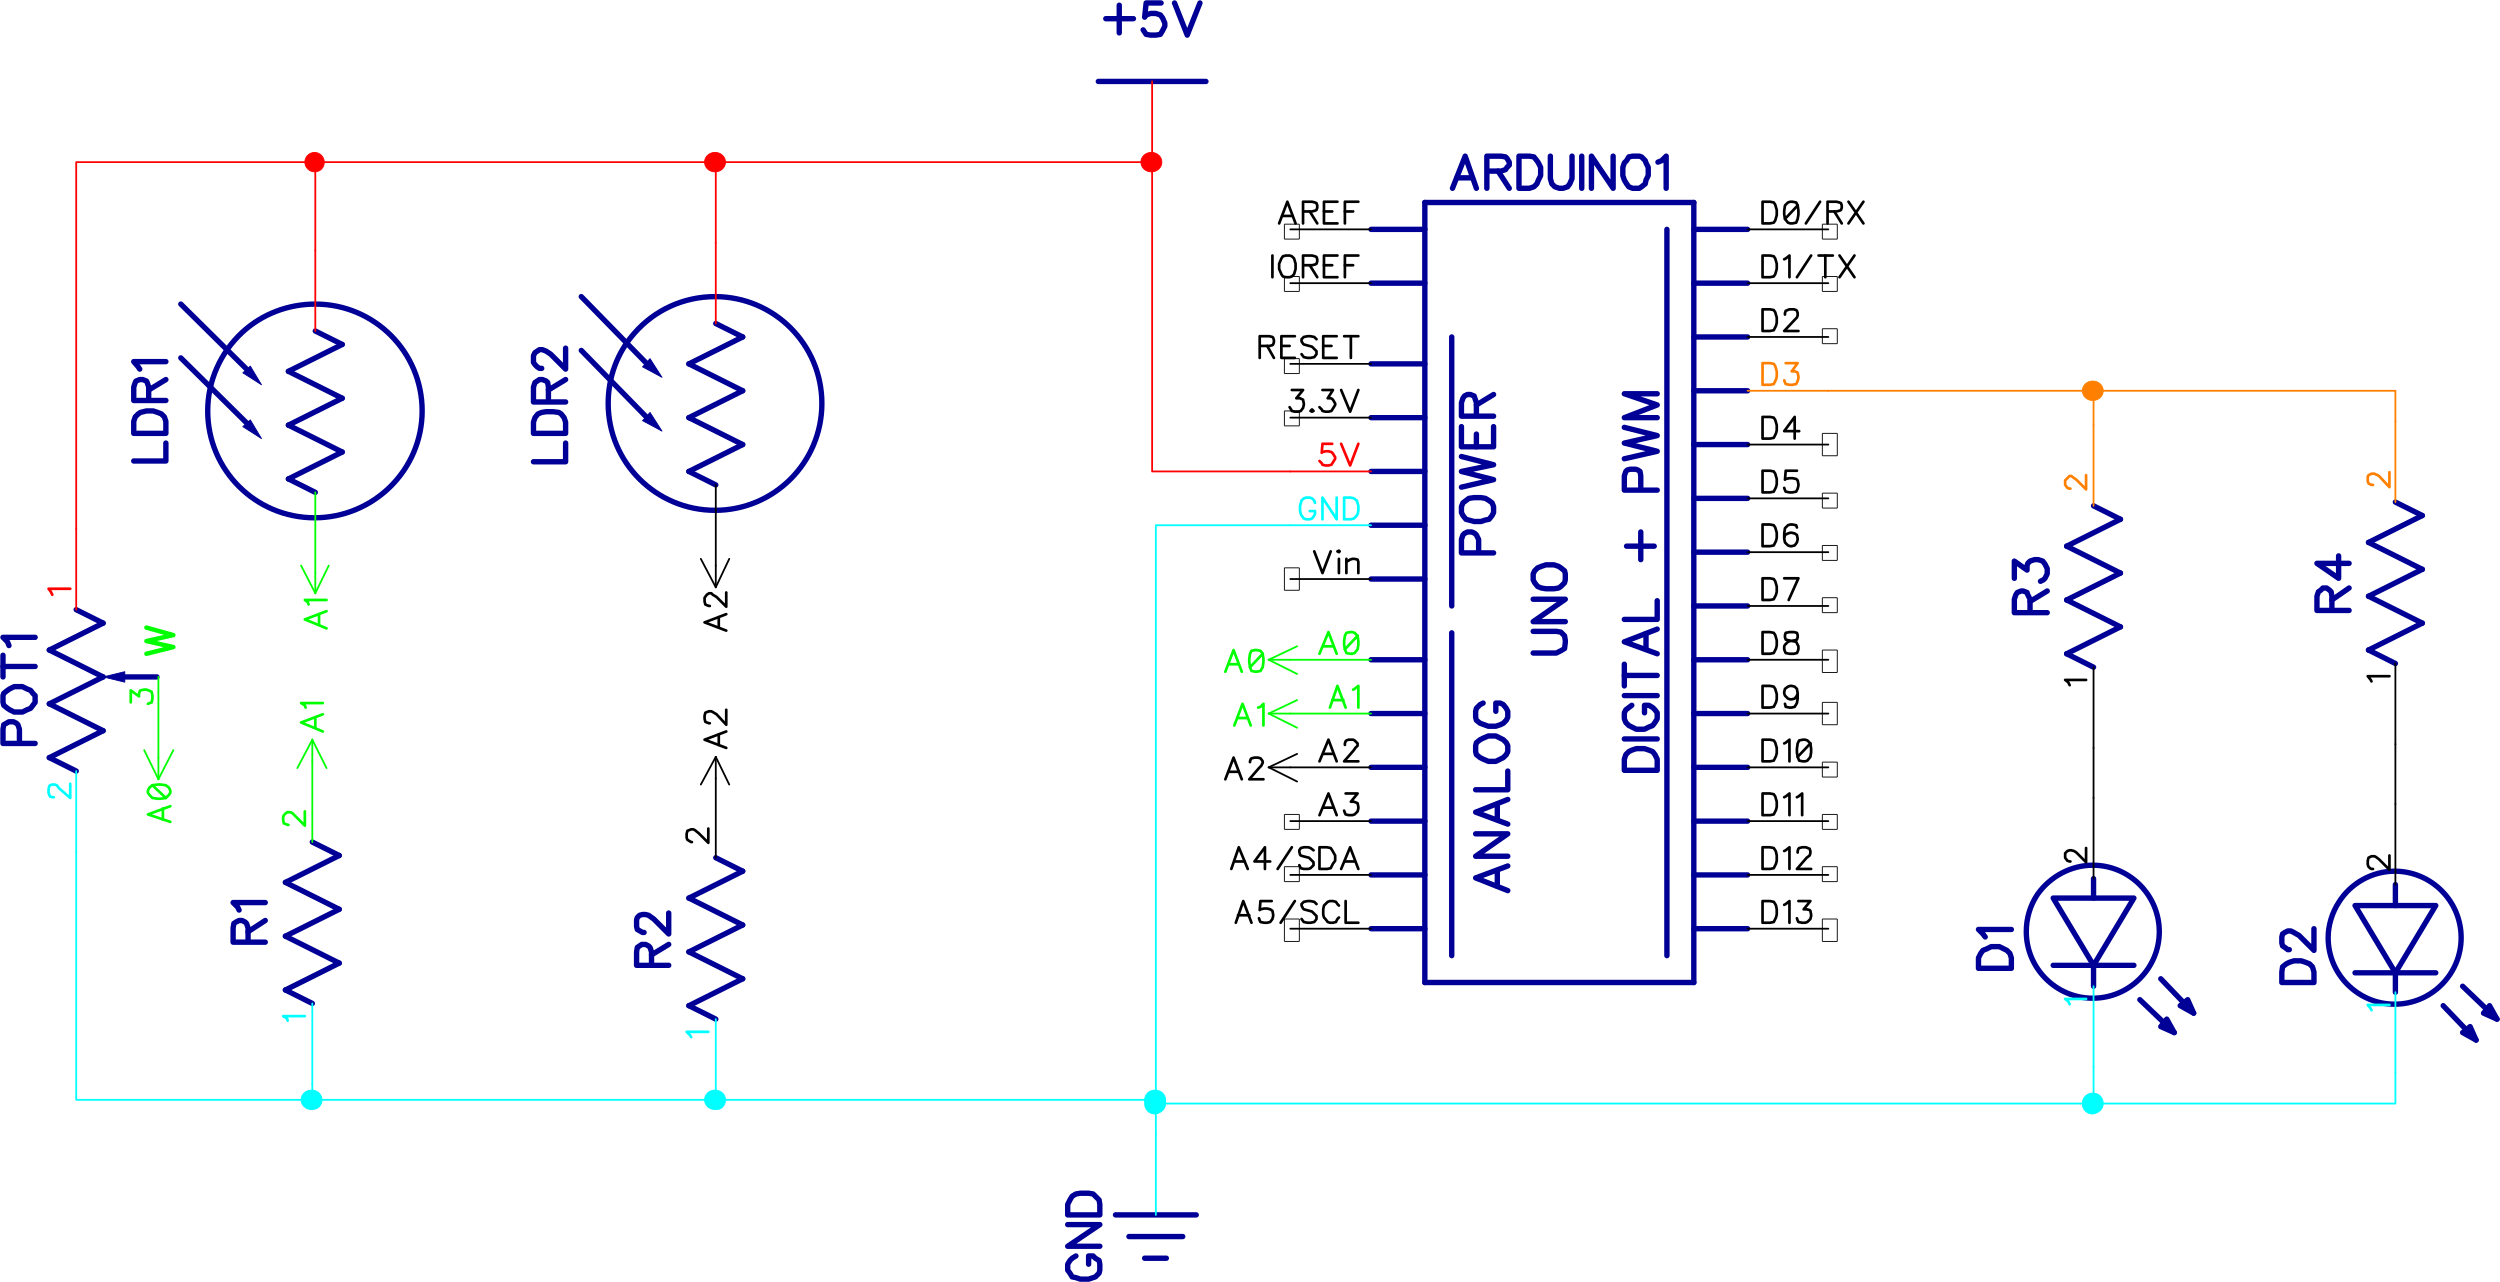 <?xml version="1.0" encoding="utf-8"?>
<!-- Generator: Adobe Illustrator 19.0.0, SVG Export Plug-In . SVG Version: 6.00 Build 0)  -->
<svg version="1.1" id="Layer_1" xmlns="http://www.w3.org/2000/svg" xmlns:xlink="http://www.w3.org/1999/xlink" x="0px" y="0px"
	 viewBox="0 0 334.6 171.6" style="enable-background:new 0 0 334.6 171.6;" xml:space="preserve">
<style type="text/css">
	.st0{fill:none;stroke:#FF8000;stroke-width:0.24;stroke-linecap:round;stroke-linejoin:round;stroke-miterlimit:10;}
	.st1{fill-rule:evenodd;clip-rule:evenodd;fill:#FF8000;}
	.st2{fill:none;stroke:#FF8000;stroke-width:0.12;stroke-linecap:round;stroke-linejoin:round;stroke-miterlimit:10;}
	.st3{fill:none;stroke:#00FFFF;stroke-width:0.24;stroke-linecap:round;stroke-linejoin:round;stroke-miterlimit:10;}
	.st4{fill-rule:evenodd;clip-rule:evenodd;fill:#00FFFF;}
	.st5{fill:none;stroke:#00FFFF;stroke-width:0.12;stroke-linecap:round;stroke-linejoin:round;stroke-miterlimit:10;}
	.st6{fill:none;stroke:#000000;stroke-width:0.24;stroke-linecap:round;stroke-linejoin:round;stroke-miterlimit:10;}
	.st7{fill:none;stroke:#FF0000;stroke-width:0.24;stroke-linecap:round;stroke-linejoin:round;stroke-miterlimit:10;}
	.st8{fill-rule:evenodd;clip-rule:evenodd;fill:#FF0000;}
	.st9{fill:none;stroke:#FF0000;stroke-width:0.12;stroke-linecap:round;stroke-linejoin:round;stroke-miterlimit:10;}
	.st10{fill:none;stroke:#000096;stroke-width:0.72;stroke-linecap:round;stroke-linejoin:round;stroke-miterlimit:10;}
	.st11{fill:none;stroke:#000000;stroke-width:0.36;stroke-linecap:round;stroke-linejoin:round;stroke-miterlimit:10;}
	.st12{fill:none;stroke:#000000;stroke-width:0.12;stroke-miterlimit:10;}
	.st13{fill:none;stroke:#FF8000;stroke-width:0.36;stroke-linecap:round;stroke-linejoin:round;stroke-miterlimit:10;}
	.st14{fill:none;stroke:#00FF00;stroke-width:0.36;stroke-linecap:round;stroke-linejoin:round;stroke-miterlimit:10;}
	.st15{fill:none;stroke:#00FF00;stroke-width:0.24;stroke-linecap:round;stroke-linejoin:round;stroke-miterlimit:10;}
	.st16{fill:none;stroke:#FF0000;stroke-width:0.36;stroke-linecap:round;stroke-linejoin:round;stroke-miterlimit:10;}
	.st17{fill:none;stroke:#00FFFF;stroke-width:0.36;stroke-linecap:round;stroke-linejoin:round;stroke-miterlimit:10;}
	.st18{fill-rule:evenodd;clip-rule:evenodd;fill:#000096;}
	.st19{fill:none;stroke:#000096;stroke-width:0.12;stroke-linecap:round;stroke-linejoin:round;stroke-miterlimit:10;}
	.st20{fill:none;stroke:#00FF00;stroke-width:0.6;stroke-linecap:round;stroke-linejoin:round;stroke-miterlimit:10;}
</style>
<polyline class="st0" points="244.7,52.3 280.2,52.3 280.2,56.9 "/>
<polyline class="st0" points="320.6,56.4 320.6,52.3 280.2,52.3 "/>
<path class="st1" d="M281.5,52.3c0-0.7-0.6-1.3-1.4-1.3c-0.8,0-1.4,0.6-1.4,1.3c0,0.7,0.6,1.3,1.4,1.3
	C280.9,53.6,281.5,53,281.5,52.3z"/>
<path class="st2" d="M281.5,52.3c0-0.7-0.6-1.3-1.4-1.3c-0.8,0-1.4,0.6-1.4,1.3c0,0.7,0.6,1.3,1.4,1.3
	C280.9,53.6,281.5,53,281.5,52.3z"/>
<polyline class="st3" points="154.7,151.8 154.7,70.3 172.7,70.3 "/>
<line class="st3" x1="95.8" y1="147.2" x2="154.7" y2="147.2"/>
<path class="st4" d="M156,147.2c0-0.7-0.6-1.3-1.4-1.3c-0.8,0-1.4,0.6-1.4,1.3c0,0.7,0.6,1.3,1.4,1.3C155.4,148.6,156,148,156,147.2
	z"/>
<path class="st5" d="M156,147.2c0-0.7-0.6-1.3-1.4-1.3c-0.8,0-1.4,0.6-1.4,1.3c0,0.7,0.6,1.3,1.4,1.3C155.4,148.6,156,148,156,147.2
	z"/>
<polyline class="st3" points="95.8,147.2 95.8,147.2 41.8,147.2 41.8,145.1 "/>
<path class="st4" d="M97.1,147.2c0-0.7-0.6-1.3-1.4-1.3c-0.8,0-1.4,0.6-1.4,1.3c0,0.7,0.6,1.3,1.4,1.3
	C96.5,148.6,97.1,148,97.1,147.2z"/>
<path class="st5" d="M97.1,147.2c0-0.7-0.6-1.3-1.4-1.3c-0.8,0-1.4,0.6-1.4,1.3c0,0.7,0.6,1.3,1.4,1.3
	C96.5,148.6,97.1,148,97.1,147.2z"/>
<polyline class="st3" points="280.2,142.8 280.2,147.7 154.7,147.7 "/>
<path class="st4" d="M156,147.7c0-0.8-0.6-1.4-1.4-1.4c-0.8,0-1.4,0.6-1.4,1.4c0,0.8,0.6,1.4,1.4,1.4C155.4,149,156,148.4,156,147.7
	z"/>
<path class="st5" d="M156,147.7c0-0.8-0.6-1.4-1.4-1.4c-0.8,0-1.4,0.6-1.4,1.4c0,0.8,0.6,1.4,1.4,1.4C155.4,149,156,148.4,156,147.7
	z"/>
<polyline class="st3" points="320.6,143.6 320.6,147.7 280.2,147.7 "/>
<path class="st4" d="M281.5,147.7c0-0.8-0.6-1.4-1.4-1.4c-0.8,0-1.4,0.6-1.4,1.4c0,0.8,0.6,1.4,1.4,1.4
	C280.9,149,281.5,148.4,281.5,147.7z"/>
<path class="st5" d="M281.5,147.7c0-0.8-0.6-1.4-1.4-1.4c-0.8,0-1.4,0.6-1.4,1.4c0,0.8,0.6,1.4,1.4,1.4
	C280.9,149,281.5,148.4,281.5,147.7z"/>
<polyline class="st3" points="10.2,114 10.2,147.2 41.8,147.2 "/>
<path class="st4" d="M43.1,147.2c0-0.7-0.6-1.3-1.4-1.3s-1.4,0.6-1.4,1.3c0,0.7,0.6,1.3,1.4,1.3S43.1,148,43.1,147.2z"/>
<path class="st5" d="M43.1,147.2c0-0.7-0.6-1.3-1.4-1.3s-1.4,0.6-1.4,1.3c0,0.7,0.6,1.3,1.4,1.3S43.1,148,43.1,147.2z"/>
<line class="st6" x1="320.6" y1="107.6" x2="320.6" y2="99.6"/>
<line class="st6" x1="280.2" y1="100.1" x2="280.2" y2="106.8"/>
<polyline class="st7" points="172.7,63.1 154.2,63.1 154.2,21.7 "/>
<polyline class="st7" points="42.2,33.5 42.2,21.7 154.2,21.7 "/>
<path class="st8" d="M155.5,21.7c0-0.7-0.6-1.3-1.4-1.3c-0.8,0-1.4,0.6-1.4,1.3c0,0.7,0.6,1.3,1.4,1.3
	C154.9,23,155.5,22.4,155.5,21.7z"/>
<path class="st9" d="M155.5,21.7c0-0.7-0.6-1.3-1.4-1.3c-0.8,0-1.4,0.6-1.4,1.3c0,0.7,0.6,1.3,1.4,1.3
	C154.9,23,155.5,22.4,155.5,21.7z"/>
<line class="st7" x1="95.8" y1="32.5" x2="95.8" y2="21.7"/>
<path class="st8" d="M97.1,21.7c0-0.7-0.6-1.3-1.4-1.3c-0.8,0-1.4,0.6-1.4,1.3c0,0.7,0.6,1.3,1.4,1.3C96.5,23,97.1,22.4,97.1,21.7z"
	/>
<path class="st9" d="M97.1,21.7c0-0.7-0.6-1.3-1.4-1.3c-0.8,0-1.4,0.6-1.4,1.3c0,0.7,0.6,1.3,1.4,1.3C96.5,23,97.1,22.4,97.1,21.7z"
	/>
<polyline class="st7" points="10.2,70.8 10.2,21.7 42.2,21.7 "/>
<path class="st8" d="M43.4,21.7c0-0.7-0.6-1.3-1.3-1.3c-0.7,0-1.3,0.6-1.3,1.3c0,0.7,0.6,1.3,1.3,1.3C42.9,23,43.4,22.4,43.4,21.7z"
	/>
<path class="st9" d="M43.4,21.7c0-0.7-0.6-1.3-1.3-1.3c-0.7,0-1.3,0.6-1.3,1.3c0,0.7,0.6,1.3,1.3,1.3C42.9,23,43.4,22.4,43.4,21.7z"
	/>
<polyline class="st10" points="197.6,25.2 196.1,20.9 194.4,25.2 "/>
<line class="st10" x1="195" y1="23.8" x2="197" y2="23.8"/>
<polyline class="st10" points="199,22.9 200.9,22.9 201.5,22.7 201.7,22.4 202,22.1 202,21.7 201.7,21.2 201.5,21 200.9,20.9 
	199,20.9 199,25.2 "/>
<line class="st10" x1="200.5" y1="22.9" x2="202" y2="25.2"/>
<polyline class="st10" points="203.3,20.9 203.3,25.2 204.7,25.2 205.3,25 205.7,24.6 205.9,24.1 206.2,23.5 206.2,22.4 205.9,21.8 
	205.7,21.5 205.3,21 204.7,20.9 203.3,20.9 "/>
<polyline class="st10" points="207.5,20.9 207.5,23.9 207.7,24.6 208.1,25 208.7,25.2 209.2,25.2 209.8,25 210.1,24.6 210.4,23.9 
	210.4,20.9 "/>
<line class="st10" x1="211.7" y1="20.9" x2="211.7" y2="25.2"/>
<polyline class="st10" points="215.9,20.9 215.9,25.2 213,20.9 213,25.2 "/>
<polyline class="st10" points="218.5,20.9 218,21 217.7,21.5 217.4,21.8 217.2,22.4 217.2,23.5 217.4,24.1 217.7,24.6 218,25 
	218.5,25.2 219.4,25.2 219.7,25 220.2,24.6 220.3,24.1 220.6,23.5 220.6,22.4 220.3,21.8 220.2,21.5 219.7,21 219.4,20.9 
	218.5,20.9 "/>
<polyline class="st10" points="221.9,21.7 222.4,21.5 223,20.9 223,25.2 "/>
<line class="st10" x1="149.8" y1="0.7" x2="149.8" y2="4.4"/>
<line class="st10" x1="148" y1="2.5" x2="151.7" y2="2.5"/>
<polyline class="st10" points="155.4,0.4 153.4,0.4 153.2,2.3 153.4,2 154,1.8 154.7,1.8 155.3,2 155.6,2.4 155.9,3.1 155.9,3.5 
	155.6,4.1 155.3,4.6 154.7,4.7 154,4.7 153.4,4.6 153.2,4.3 153,4 "/>
<polyline class="st10" points="157.2,0.4 158.9,4.7 160.6,0.4 "/>
<polyline class="st10" points="144,168.1 143.5,168.4 143.2,168.7 142.9,169.2 142.9,170 143.2,170.4 143.5,170.9 144,171 
	144.6,171.2 145.7,171.2 146.3,171 146.6,170.9 147.1,170.4 147.2,170 147.2,169.2 147.1,168.7 146.6,168.4 146.3,168.1 
	145.7,168.1 145.7,169.2 "/>
<polyline class="st10" points="142.9,163.9 147.2,163.9 142.9,166.8 147.2,166.8 "/>
<polyline class="st10" points="142.9,162.6 147.2,162.6 147.2,161.2 147.1,160.6 146.6,160.1 146.3,159.8 145.7,159.7 144.6,159.7 
	144,159.8 143.5,160.1 143.2,160.6 142.9,161.2 142.9,162.6 "/>
<polyline class="st10" points="17.9,61.7 22.2,61.7 22.2,59.3 "/>
<polyline class="st10" points="17.9,58 22.2,58 22.2,56.4 22,55.8 21.6,55.4 21.1,55.2 20.5,55 19.6,55 18.8,55.2 18.5,55.4 
	18.1,55.8 17.9,56.4 17.9,58 "/>
<polyline class="st10" points="19.9,53.6 19.9,51.8 19.7,51.2 19.6,51 19.1,50.8 18.7,50.8 18.2,51 18.1,51.2 17.9,51.8 17.9,53.6 
	22.2,53.6 "/>
<line class="st10" x1="19.9" y1="52.2" x2="22.2" y2="50.8"/>
<polyline class="st10" points="18.7,49.4 18.5,49.1 17.9,48.4 22.2,48.4 "/>
<polyline class="st10" points="71.4,61.8 75.7,61.8 75.7,59.3 "/>
<polyline class="st10" points="71.4,58 75.7,58 75.7,56.5 75.5,55.9 75.1,55.4 74.8,55.2 74,55.1 73.1,55.1 72.5,55.2 72,55.4 
	71.6,55.9 71.4,56.5 71.4,58 "/>
<polyline class="st10" points="73.4,53.8 73.4,51.8 73.3,51.2 73.1,51 72.6,50.8 72.2,50.8 71.9,51 71.6,51.2 71.4,51.8 71.4,53.8 
	75.7,53.8 "/>
<line class="st10" x1="73.4" y1="52.2" x2="75.7" y2="50.8"/>
<polyline class="st10" points="72.5,49.3 72.2,49.3 71.9,49.1 71.6,48.8 71.4,48.5 71.4,47.6 71.6,47.2 71.9,47 72.2,46.8 
	72.6,46.8 73.1,47 73.7,47.4 75.7,49.4 75.7,46.6 "/>
<polyline class="st10" points="33.2,126.1 33.2,124.2 33,123.6 32.8,123.4 32.4,123.2 32,123.2 31.6,123.4 31.3,123.6 31.2,124.2 
	31.2,126.1 35.5,126.1 "/>
<line class="st10" x1="33.2" y1="124.7" x2="35.5" y2="123.2"/>
<polyline class="st10" points="32,121.8 31.8,121.4 31.2,120.8 35.5,120.8 "/>
<polyline class="st10" points="87.2,129.2 87.2,127.4 87,126.8 86.8,126.6 86.4,126.4 85.9,126.4 85.6,126.6 85.3,126.8 85.2,127.4 
	85.2,129.2 89.5,129.2 "/>
<line class="st10" x1="87.2" y1="127.8" x2="89.5" y2="126.4"/>
<polyline class="st10" points="86.2,124.8 86,124.8 85.3,124.4 85.2,124 85.2,123.1 85.3,122.8 85.6,122.5 86,122.4 86.4,122.4 
	86.8,122.5 87.5,123 89.5,125 89.5,122.2 "/>
<polyline class="st10" points="264.8,129.6 269.2,129.6 269.2,128.2 269,127.6 268.6,127.2 268.2,127 267.6,126.7 266.5,126.7 
	265.9,127 265.4,127.2 265.1,127.6 264.8,128.2 264.8,129.6 "/>
<polyline class="st10" points="265.7,125.4 265.4,125 264.8,124.4 269.2,124.4 "/>
<polyline class="st10" points="305.4,131.5 309.7,131.5 309.7,130.1 309.5,129.4 309.1,129 308.6,128.8 308,128.6 307,128.6 
	306.4,128.8 306,129 305.5,129.4 305.4,130.1 305.4,131.5 "/>
<polyline class="st10" points="306.4,127.1 306.2,127.1 305.8,126.8 305.5,126.6 305.4,126.2 305.4,125.4 305.5,125 305.8,124.8 
	306.2,124.6 306.6,124.6 307,124.8 307.7,125.2 309.7,127.2 309.7,124.3 "/>
<polyline class="st10" points="271.7,82 271.7,80.2 271.4,79.6 271.3,79.3 270.8,79.1 270.5,79.1 270,79.3 269.8,79.6 269.6,80.2 
	269.6,82 274,82 "/>
<line class="st10" x1="271.7" y1="80.5" x2="274" y2="79.1"/>
<polyline class="st10" points="269.6,77.4 269.6,75.1 271.3,76.3 271.3,75.7 271.4,75.4 271.7,75.1 272.3,74.9 272.8,74.9 
	273.4,75.1 273.7,75.5 274,76.1 274,76.8 273.7,77.4 273.5,77.6 273.1,77.8 "/>
<polyline class="st10" points="312.1,81.7 312.1,79.8 312,79.2 311.8,79 311.4,78.7 310.9,78.7 310.6,79 310.3,79.2 310.1,79.8 
	310.1,81.7 314.4,81.7 "/>
<line class="st10" x1="312.1" y1="80.3" x2="314.4" y2="78.7"/>
<polyline class="st10" points="314.4,75.4 310.1,75.4 313,77.4 313,74.4 "/>
<polyline class="st10" points="2.6,99.5 2.6,97.6 2.4,97 2.2,96.8 1.8,96.6 1.2,96.6 0.5,97 0.4,97.6 0.4,99.5 4.7,99.5 "/>
<polyline class="st10" points="0.4,94 0.5,94.4 1,94.8 1.3,95 1.9,95.3 3,95.3 3.6,95 4.1,94.8 4.4,94.4 4.7,94 4.7,93.1 4.4,92.8 
	4.1,92.4 3.6,92.2 3,91.9 1.9,91.9 1.3,92.2 1,92.4 0.5,92.8 0.4,93.1 0.4,94 "/>
<line class="st10" x1="0.4" y1="89.2" x2="4.7" y2="89.2"/>
<line class="st10" x1="0.4" y1="90.6" x2="0.4" y2="87.7"/>
<polyline class="st10" points="1.2,86.4 1,85.9 0.4,85.3 4.7,85.3 "/>
<polyline class="st10" points="205.2,87.4 208.3,87.4 208.9,87.1 209.4,86.8 209.5,86 209.5,85.7 209.4,85.1 208.9,84.6 208.3,84.5 
	205.2,84.5 "/>
<polyline class="st10" points="205.2,80.2 209.5,80.2 205.2,83.2 209.5,83.2 "/>
<polyline class="st10" points="205.2,77.6 205.4,78 205.8,78.5 206.3,78.7 206.9,78.8 208,78.8 208.6,78.7 208.9,78.5 209.4,78 
	209.5,77.6 209.5,76.8 209.4,76.4 208.9,76 208.6,75.8 208,75.6 206.9,75.6 206.3,75.8 205.8,76 205.4,76.4 205.2,76.8 205.2,77.6 
	"/>
<polyline class="st10" points="197.9,74 197.9,72.2 197.6,71.6 197.4,71.4 197,71.2 196.4,71.2 196,71.4 195.8,71.6 195.6,72.2 
	195.6,74 199.9,74 "/>
<polyline class="st10" points="195.6,68.6 195.8,69 196.2,69.5 197.3,69.8 198.2,69.8 198.8,69.6 199.3,69.5 199.7,69 199.9,68.6 
	199.9,67.8 199.7,67.3 199.3,67 198.8,66.7 198.2,66.6 197.3,66.6 196.6,66.7 196.2,67 195.8,67.3 195.6,67.8 195.6,68.6 "/>
<polyline class="st10" points="195.6,65.2 199.9,64.2 195.6,63.1 199.9,62.2 195.6,61.1 "/>
<polyline class="st10" points="195.6,57.1 195.6,59.8 199.9,59.8 199.9,57.1 "/>
<line class="st10" x1="197.6" y1="59.8" x2="197.6" y2="58.1"/>
<polyline class="st10" points="197.6,55.7 197.6,53.9 197.4,53.3 197.3,53 196.8,52.8 196.4,52.8 196,53 195.8,53.3 195.6,53.9 
	195.6,55.7 199.9,55.7 "/>
<line class="st10" x1="197.6" y1="54.2" x2="199.9" y2="52.8"/>
<polyline class="st10" points="201.8,115.9 197.5,117.5 201.8,119.2 "/>
<line class="st10" x1="200.4" y1="118.6" x2="200.4" y2="116.5"/>
<polyline class="st10" points="197.5,111.6 201.8,111.6 197.5,114.6 201.8,114.6 "/>
<polyline class="st10" points="201.8,107 197.5,108.7 201.8,110.3 "/>
<line class="st10" x1="200.4" y1="109.7" x2="200.4" y2="107.6"/>
<polyline class="st10" points="197.5,105.7 201.8,105.7 201.8,103.2 "/>
<polyline class="st10" points="197.5,100.6 197.6,101 198.1,101.4 198.5,101.6 199.2,101.9 200.2,101.9 200.8,101.6 201.2,101.4 
	201.6,101 201.8,100.6 201.8,99.8 201.6,99.4 201.2,99 200.8,98.8 200.2,98.5 199.2,98.5 198.5,98.8 198.1,99 197.6,99.4 
	197.5,99.8 197.5,100.6 "/>
<polyline class="st10" points="198.5,94.1 198.1,94.3 197.6,94.8 197.5,95.2 197.5,96 197.6,96.4 198.1,96.8 199.2,97.2 200.2,97.2 
	200.8,97 201.2,96.8 201.6,96.4 201.8,96 201.8,95.2 201.6,94.8 201.2,94.3 200.8,94.1 200.2,94.1 200.2,95.2 "/>
<polyline class="st10" points="217.4,103.1 221.8,103.1 221.8,101.6 221.5,101 221.2,100.6 220.7,100.4 220.1,100.2 219,100.2 
	218.4,100.4 218,100.6 217.6,101 217.4,101.6 217.4,103.1 "/>
<line class="st10" x1="217.4" y1="98.9" x2="221.8" y2="98.9"/>
<polyline class="st10" points="218.4,94.4 218,94.7 217.6,95 217.4,95.4 217.4,96.2 217.6,96.7 218,97.1 218.4,97.3 219,97.6 
	220.1,97.6 220.7,97.3 221.2,97.1 221.5,96.7 221.8,96.2 221.8,95.4 221.5,95 221.2,94.7 220.7,94.4 220.1,94.4 220.1,95.4 "/>
<line class="st10" x1="217.4" y1="93.1" x2="221.8" y2="93.1"/>
<line class="st10" x1="217.4" y1="90.4" x2="221.8" y2="90.4"/>
<line class="st10" x1="217.4" y1="91.8" x2="217.4" y2="88.9"/>
<polyline class="st10" points="221.8,84.2 217.4,85.9 221.8,87.5 "/>
<line class="st10" x1="220.3" y1="86.9" x2="220.3" y2="84.8"/>
<polyline class="st10" points="217.4,82.9 221.8,82.9 221.8,80.4 "/>
<line class="st10" x1="217.7" y1="73.1" x2="221.4" y2="73.1"/>
<line class="st10" x1="219.6" y1="74.9" x2="219.6" y2="71.2"/>
<polyline class="st10" points="219.6,65.6 219.6,63.7 219.5,63.1 219.2,62.9 218.9,62.8 218.2,62.8 217.8,62.9 217.6,63.1 
	217.4,63.7 217.4,65.6 221.8,65.6 "/>
<polyline class="st10" points="217.4,61.4 221.8,60.4 217.4,59.3 221.8,58.3 217.4,57.2 "/>
<polyline class="st10" points="221.8,52.7 217.4,52.7 221.8,54.2 217.4,55.9 221.8,55.9 "/>
<line class="st10" x1="190.7" y1="27.1" x2="226.7" y2="27.1"/>
<line class="st10" x1="226.7" y1="27.1" x2="226.7" y2="131.5"/>
<line class="st10" x1="226.7" y1="131.5" x2="190.7" y2="131.5"/>
<line class="st10" x1="190.7" y1="131.5" x2="190.7" y2="27.1"/>
<line class="st10" x1="233.9" y1="30.7" x2="226.7" y2="30.7"/>
<line class="st10" x1="233.9" y1="37.9" x2="226.7" y2="37.9"/>
<line class="st10" x1="233.9" y1="45.1" x2="226.7" y2="45.1"/>
<line class="st10" x1="233.9" y1="52.3" x2="226.7" y2="52.3"/>
<line class="st10" x1="233.9" y1="59.5" x2="226.7" y2="59.5"/>
<line class="st10" x1="233.9" y1="66.7" x2="226.7" y2="66.7"/>
<line class="st10" x1="233.9" y1="73.9" x2="226.7" y2="73.9"/>
<line class="st10" x1="233.9" y1="81.1" x2="226.7" y2="81.1"/>
<line class="st10" x1="233.9" y1="88.3" x2="226.7" y2="88.3"/>
<line class="st10" x1="233.9" y1="95.5" x2="226.7" y2="95.5"/>
<line class="st10" x1="233.9" y1="102.7" x2="226.7" y2="102.7"/>
<line class="st10" x1="233.9" y1="109.9" x2="226.7" y2="109.9"/>
<line class="st10" x1="233.9" y1="117.1" x2="226.7" y2="117.1"/>
<line class="st10" x1="233.9" y1="124.3" x2="226.7" y2="124.3"/>
<line class="st10" x1="183.5" y1="124.3" x2="190.7" y2="124.3"/>
<line class="st10" x1="183.5" y1="117.1" x2="190.7" y2="117.1"/>
<line class="st10" x1="183.5" y1="109.9" x2="190.7" y2="109.9"/>
<line class="st10" x1="183.5" y1="102.7" x2="190.7" y2="102.7"/>
<line class="st10" x1="183.5" y1="95.5" x2="190.7" y2="95.5"/>
<line class="st10" x1="183.5" y1="88.3" x2="190.7" y2="88.3"/>
<line class="st10" x1="183.5" y1="77.5" x2="190.7" y2="77.5"/>
<line class="st10" x1="183.5" y1="70.3" x2="190.7" y2="70.3"/>
<line class="st10" x1="183.5" y1="63.1" x2="190.7" y2="63.1"/>
<line class="st10" x1="183.5" y1="55.9" x2="190.7" y2="55.9"/>
<line class="st10" x1="183.5" y1="48.7" x2="190.7" y2="48.7"/>
<line class="st10" x1="183.5" y1="37.9" x2="190.7" y2="37.9"/>
<line class="st10" x1="183.5" y1="30.7" x2="190.7" y2="30.7"/>
<line class="st10" x1="194.3" y1="45.1" x2="194.3" y2="81.1"/>
<line class="st10" x1="194.3" y1="84.7" x2="194.3" y2="127.9"/>
<line class="st10" x1="223.1" y1="127.9" x2="223.1" y2="30.7"/>
<polyline class="st11" points="235.9,27 235.9,29.9 236.9,29.9 237.4,29.8 237.6,29.5 237.8,28.8 237.8,28.1 237.6,27.4 237.4,27.1 
	236.9,27 235.9,27 "/>
<polyline class="st11" points="239.6,27 239.3,27.1 238.9,27.5 238.8,28.2 238.8,28.7 238.9,29.3 239.3,29.8 239.6,29.9 239.9,29.9 
	240.4,29.8 240.6,29.3 240.7,28.7 240.7,28.2 240.6,27.5 240.4,27.1 239.9,27 239.6,27 "/>
<line class="st11" x1="240.6" y1="27.5" x2="238.9" y2="29.3"/>
<line class="st11" x1="241.7" y1="29.9" x2="243.6" y2="27"/>
<polyline class="st11" points="244.6,28.3 245.8,28.3 246.2,28.2 246.4,28.1 246.5,27.8 246.5,27.5 246.4,27.2 246.2,27.1 245.8,27 
	244.6,27 244.6,29.9 "/>
<line class="st11" x1="245.5" y1="28.3" x2="246.5" y2="29.9"/>
<line class="st11" x1="247.4" y1="27" x2="249.4" y2="29.9"/>
<line class="st11" x1="249.4" y1="27" x2="247.4" y2="29.9"/>
<line class="st6" x1="244.7" y1="30.7" x2="233.9" y2="30.7"/>
<line class="st12" x1="243.9" y1="30" x2="245.9" y2="30"/>
<line class="st12" x1="245.9" y1="30" x2="245.9" y2="32"/>
<line class="st12" x1="245.9" y1="32" x2="243.9" y2="32"/>
<line class="st12" x1="243.9" y1="32" x2="243.9" y2="30"/>
<polyline class="st11" points="235.9,34.2 235.9,37.1 236.9,37.1 237.4,37 237.6,36.7 237.8,36 237.8,35.3 237.6,34.6 237.4,34.3 
	236.9,34.2 235.9,34.2 "/>
<polyline class="st11" points="238.8,34.7 239,34.6 239.5,34.2 239.5,37.1 "/>
<line class="st11" x1="240.5" y1="37.1" x2="242.4" y2="34.2"/>
<line class="st11" x1="244.3" y1="34.2" x2="244.3" y2="37.1"/>
<line class="st11" x1="243.4" y1="34.2" x2="245.3" y2="34.2"/>
<line class="st11" x1="246.2" y1="34.2" x2="248.2" y2="37.1"/>
<line class="st11" x1="248.2" y1="34.2" x2="246.2" y2="37.1"/>
<line class="st6" x1="244.7" y1="37.9" x2="233.9" y2="37.9"/>
<line class="st12" x1="243.9" y1="37" x2="245.9" y2="37"/>
<line class="st12" x1="245.9" y1="37" x2="245.9" y2="39"/>
<line class="st12" x1="245.9" y1="39" x2="243.9" y2="39"/>
<line class="st12" x1="243.9" y1="39" x2="243.9" y2="37"/>
<polyline class="st11" points="235.9,41.4 235.9,44.3 236.9,44.3 237.4,44.2 237.6,43.8 237.7,43.6 237.8,43.2 237.8,42.5 
	237.6,41.8 237.4,41.5 236.9,41.4 235.9,41.4 "/>
<polyline class="st11" points="238.9,42.1 238.9,41.9 239,41.6 239.5,41.4 240.1,41.4 240.4,41.5 240.5,41.6 240.6,41.9 240.6,42.2 
	240.5,42.5 240.2,42.8 238.8,44.3 240.7,44.3 "/>
<line class="st6" x1="244.7" y1="45.1" x2="233.9" y2="45.1"/>
<line class="st12" x1="243.9" y1="44" x2="245.9" y2="44"/>
<line class="st12" x1="245.9" y1="44" x2="245.9" y2="46"/>
<line class="st12" x1="245.9" y1="46" x2="243.9" y2="46"/>
<line class="st12" x1="243.9" y1="46" x2="243.9" y2="44"/>
<polyline class="st13" points="235.9,48.6 235.9,51.5 236.9,51.5 237.4,51.4 237.6,51 237.7,50.8 237.8,50.4 237.8,49.7 237.6,49 
	237.4,48.7 236.9,48.6 235.9,48.6 "/>
<polyline class="st13" points="239,48.6 240.6,48.6 239.8,49.7 240.2,49.7 240.5,49.8 240.6,49.9 240.7,50.4 240.7,50.6 240.6,51 
	240.4,51.4 239.9,51.5 239.5,51.5 239,51.4 238.9,51.2 238.8,50.9 "/>
<line class="st0" x1="244.7" y1="52.3" x2="233.9" y2="52.3"/>
<polyline class="st11" points="235.9,55.8 235.9,58.7 236.9,58.7 237.4,58.6 237.6,58.2 237.7,58 237.8,57.6 237.8,56.9 237.6,56.2 
	237.4,55.9 236.9,55.8 235.9,55.8 "/>
<polyline class="st11" points="240.2,58.7 240.2,55.8 238.8,57.7 240.8,57.7 "/>
<line class="st6" x1="244.7" y1="59.5" x2="233.9" y2="59.5"/>
<line class="st12" x1="243.9" y1="58" x2="245.9" y2="58"/>
<line class="st12" x1="245.9" y1="58" x2="245.9" y2="61"/>
<line class="st12" x1="245.9" y1="61" x2="243.9" y2="61"/>
<line class="st12" x1="243.9" y1="61" x2="243.9" y2="58"/>
<polyline class="st11" points="235.9,63 235.9,65.9 236.9,65.9 237.4,65.8 237.6,65.4 237.7,65.2 237.8,64.8 237.8,64.1 237.6,63.4 
	237.4,63.1 236.9,63 235.9,63 "/>
<polyline class="st11" points="240.5,63 239,63 238.9,64.2 239,64.1 239.5,64 239.9,64 240.4,64.1 240.6,64.3 240.7,64.8 240.7,65 
	240.6,65.4 240.4,65.8 239.9,65.9 239.5,65.9 239,65.8 238.9,65.6 238.8,65.3 "/>
<line class="st6" x1="244.7" y1="66.7" x2="233.9" y2="66.7"/>
<line class="st12" x1="243.9" y1="66" x2="245.9" y2="66"/>
<line class="st12" x1="245.9" y1="66" x2="245.9" y2="68"/>
<line class="st12" x1="245.9" y1="68" x2="243.9" y2="68"/>
<line class="st12" x1="243.9" y1="68" x2="243.9" y2="66"/>
<polyline class="st11" points="235.9,70.2 235.9,73.1 236.9,73.1 237.4,73 237.6,72.6 237.7,72.4 237.8,72 237.8,71.3 237.6,70.6 
	237.4,70.3 236.9,70.2 235.9,70.2 "/>
<polyline class="st11" points="240.5,70.6 240.4,70.3 239.9,70.2 239.6,70.2 239.3,70.3 238.9,70.7 238.8,71.4 238.8,72.1 
	238.9,72.6 239.3,73 239.6,73.1 239.8,73.1 240.2,73 240.5,72.6 240.6,72.2 240.6,72.1 240.5,71.6 240.2,71.4 239.8,71.3 
	239.6,71.3 239.3,71.4 238.9,71.6 238.8,72.1 "/>
<line class="st6" x1="244.7" y1="73.9" x2="233.9" y2="73.9"/>
<line class="st12" x1="243.9" y1="73" x2="245.9" y2="73"/>
<line class="st12" x1="245.9" y1="73" x2="245.9" y2="75"/>
<line class="st12" x1="245.9" y1="75" x2="243.9" y2="75"/>
<line class="st12" x1="243.9" y1="75" x2="243.9" y2="73"/>
<polyline class="st11" points="235.9,77.4 235.9,80.3 236.9,80.3 237.4,80.2 237.6,79.8 237.7,79.6 237.8,79.2 237.8,78.5 
	237.6,77.8 237.4,77.5 236.9,77.4 235.9,77.4 "/>
<polyline class="st11" points="239.4,80.3 240.7,77.4 238.8,77.4 "/>
<line class="st6" x1="244.7" y1="81.1" x2="233.9" y2="81.1"/>
<line class="st12" x1="243.9" y1="80" x2="245.9" y2="80"/>
<line class="st12" x1="245.9" y1="80" x2="245.9" y2="82"/>
<line class="st12" x1="245.9" y1="82" x2="243.9" y2="82"/>
<line class="st12" x1="243.9" y1="82" x2="243.9" y2="80"/>
<polyline class="st11" points="235.9,84.6 235.9,87.5 236.9,87.5 237.4,87.4 237.6,87 237.7,86.8 237.8,86.4 237.8,85.7 237.6,85 
	237.4,84.7 236.9,84.6 235.9,84.6 "/>
<polyline class="st11" points="239.5,84.6 239,84.7 238.9,85 238.9,85.3 239,85.6 239.4,85.7 240.4,85.9 240.6,86.3 240.7,86.5 
	240.7,86.9 240.6,87.2 240.5,87.4 240.1,87.5 239.5,87.5 239,87.4 238.9,87.2 238.8,86.9 238.8,86.5 238.9,86.3 239.3,85.9 
	239.6,85.8 240.2,85.7 240.5,85.6 240.6,85.3 240.6,85 240.5,84.7 240.1,84.6 239.5,84.6 "/>
<line class="st6" x1="244.7" y1="88.3" x2="233.9" y2="88.3"/>
<line class="st12" x1="243.9" y1="87" x2="245.9" y2="87"/>
<line class="st12" x1="245.9" y1="87" x2="245.9" y2="90"/>
<line class="st12" x1="245.9" y1="90" x2="243.9" y2="90"/>
<line class="st12" x1="243.9" y1="90" x2="243.9" y2="87"/>
<polyline class="st11" points="235.9,91.8 235.9,94.7 236.9,94.7 237.4,94.6 237.6,94.2 237.7,94 237.8,93.6 237.8,92.9 237.6,92.2 
	237.4,91.9 236.9,91.8 235.9,91.8 "/>
<polyline class="st11" points="240.6,92.8 240.5,93.1 240.2,93.5 239.8,93.6 239.6,93.6 239.3,93.5 238.9,93.1 238.8,92.8 
	238.8,92.6 238.9,92.2 239.3,91.9 239.6,91.8 239.8,91.8 240.2,91.9 240.5,92.2 240.6,92.8 240.6,93.5 240.5,94.1 240.2,94.6 
	239.8,94.7 239.5,94.7 239,94.6 238.9,94.2 "/>
<line class="st6" x1="244.7" y1="95.5" x2="233.9" y2="95.5"/>
<line class="st12" x1="243.9" y1="94" x2="245.9" y2="94"/>
<line class="st12" x1="245.9" y1="94" x2="245.9" y2="97"/>
<line class="st12" x1="245.9" y1="97" x2="243.9" y2="97"/>
<line class="st12" x1="243.9" y1="97" x2="243.9" y2="94"/>
<polyline class="st11" points="235.9,99 235.9,101.9 236.9,101.9 237.4,101.8 237.6,101.4 237.7,101.2 237.8,100.8 237.8,100.1 
	237.6,99.4 237.4,99.1 236.9,99 235.9,99 "/>
<polyline class="st11" points="238.8,99.5 239,99.4 239.5,99 239.5,101.9 "/>
<polyline class="st11" points="241.3,99 240.8,99.1 240.6,99.5 240.5,100.2 240.5,100.7 240.6,101.3 240.8,101.8 241.3,101.9 
	241.6,101.9 241.9,101.8 242.3,101.3 242.4,100.7 242.4,100.2 242.3,99.5 241.9,99.1 241.6,99 241.3,99 "/>
<line class="st11" x1="242.3" y1="99.5" x2="240.6" y2="101.3"/>
<line class="st6" x1="244.7" y1="102.7" x2="233.9" y2="102.7"/>
<line class="st12" x1="243.9" y1="102" x2="245.9" y2="102"/>
<line class="st12" x1="245.9" y1="102" x2="245.9" y2="104"/>
<line class="st12" x1="245.9" y1="104" x2="243.9" y2="104"/>
<line class="st12" x1="243.9" y1="104" x2="243.9" y2="102"/>
<polyline class="st11" points="235.9,106.2 235.9,109.1 236.9,109.1 237.4,109 237.6,108.6 237.7,108.4 237.8,108 237.8,107.3 
	237.6,106.6 237.4,106.3 236.9,106.2 235.9,106.2 "/>
<polyline class="st11" points="238.8,106.7 239,106.6 239.5,106.2 239.5,109.1 "/>
<polyline class="st11" points="240.5,106.7 240.7,106.6 241.2,106.2 241.2,109.1 "/>
<line class="st6" x1="244.7" y1="109.9" x2="233.9" y2="109.9"/>
<line class="st12" x1="243.9" y1="109" x2="245.9" y2="109"/>
<line class="st12" x1="245.9" y1="109" x2="245.9" y2="111"/>
<line class="st12" x1="245.9" y1="111" x2="243.9" y2="111"/>
<line class="st12" x1="243.9" y1="111" x2="243.9" y2="109"/>
<polyline class="st11" points="235.9,113.4 235.9,116.3 236.9,116.3 237.4,116.2 237.6,115.8 237.7,115.6 237.8,115.2 237.8,114.5 
	237.7,114 237.6,113.8 237.4,113.5 236.9,113.4 235.9,113.4 "/>
<polyline class="st11" points="238.8,113.9 239,113.8 239.5,113.4 239.5,116.3 "/>
<polyline class="st11" points="240.6,114.1 240.6,113.9 240.7,113.6 240.8,113.5 241.2,113.4 241.7,113.4 242.2,113.6 242.3,113.9 
	242.3,114.2 242.2,114.5 241.8,114.8 240.5,116.3 242.4,116.3 "/>
<line class="st6" x1="244.7" y1="117.1" x2="233.9" y2="117.1"/>
<line class="st12" x1="243.9" y1="116" x2="245.9" y2="116"/>
<line class="st12" x1="245.9" y1="116" x2="245.9" y2="118"/>
<line class="st12" x1="245.9" y1="118" x2="243.9" y2="118"/>
<line class="st12" x1="243.9" y1="118" x2="243.9" y2="116"/>
<polyline class="st11" points="235.9,120.6 235.9,123.5 236.9,123.5 237.4,123.4 237.6,123 237.7,122.8 237.8,122.4 237.8,121.7 
	237.7,121.2 237.6,121 237.4,120.7 236.9,120.6 235.9,120.6 "/>
<polyline class="st11" points="238.8,121.1 239,121 239.5,120.6 239.5,123.5 "/>
<polyline class="st11" points="240.7,120.6 242.3,120.6 241.4,121.7 241.8,121.7 242.2,121.8 242.3,121.9 242.4,122.4 242.4,122.6 
	242.3,123 241.9,123.4 241.6,123.5 241.2,123.5 240.7,123.4 240.6,123.2 240.5,122.9 "/>
<line class="st6" x1="244.7" y1="124.3" x2="233.9" y2="124.3"/>
<line class="st12" x1="243.9" y1="123" x2="245.9" y2="123"/>
<line class="st12" x1="245.9" y1="123" x2="245.9" y2="126"/>
<line class="st12" x1="245.9" y1="126" x2="243.9" y2="126"/>
<line class="st12" x1="243.9" y1="126" x2="243.9" y2="123"/>
<polyline class="st14" points="178.9,87.5 177.8,84.6 176.6,87.5 "/>
<line class="st14" x1="177.1" y1="86.5" x2="178.4" y2="86.5"/>
<polyline class="st14" points="180.7,84.6 180.2,84.7 180,85.1 179.9,85.8 179.9,86.3 180,86.9 180.2,87.4 180.7,87.5 181,87.5 
	181.3,87.4 181.7,86.9 181.8,86.3 181.8,85.8 181.7,85.1 181.3,84.7 181,84.6 180.7,84.6 "/>
<line class="st14" x1="181.7" y1="85.1" x2="180" y2="86.9"/>
<polyline class="st14" points="166.2,89.9 165.1,87 164,89.9 "/>
<line class="st14" x1="164.4" y1="88.9" x2="165.8" y2="88.9"/>
<polyline class="st14" points="168,87 167.5,87.1 167.3,87.5 167.2,88.2 167.2,88.6 167.3,89.3 167.5,89.8 168,89.9 168.2,89.9 
	168.7,89.8 169,89.3 169.1,88.6 169.1,88.2 169,87.5 168.7,87.1 168.2,87 168,87 "/>
<line class="st14" x1="169" y1="87.5" x2="167.3" y2="89.3"/>
<line class="st15" x1="173.6" y1="86.5" x2="169.8" y2="88.3"/>
<line class="st15" x1="169.8" y1="88.3" x2="173.6" y2="90.2"/>
<line class="st15" x1="172.7" y1="88.3" x2="169.8" y2="88.3"/>
<line class="st15" x1="172.7" y1="88.3" x2="183.5" y2="88.3"/>
<polyline class="st14" points="180.1,94.7 179,91.8 178,94.7 "/>
<line class="st14" x1="178.3" y1="93.7" x2="179.8" y2="93.7"/>
<polyline class="st14" points="181.1,92.3 181.3,92.2 181.8,91.8 181.8,94.7 "/>
<polyline class="st14" points="167.4,97.1 166.3,94.2 165.2,97.1 "/>
<line class="st14" x1="165.6" y1="96.1" x2="167" y2="96.1"/>
<polyline class="st14" points="168.4,94.7 168.7,94.6 169.1,94.2 169.1,97.1 "/>
<line class="st15" x1="173.6" y1="93.7" x2="169.8" y2="95.5"/>
<line class="st15" x1="169.8" y1="95.5" x2="173.6" y2="97.4"/>
<line class="st15" x1="172.7" y1="95.5" x2="169.8" y2="95.5"/>
<line class="st15" x1="172.7" y1="95.5" x2="183.5" y2="95.5"/>
<polyline class="st11" points="178.9,101.9 177.8,99 176.6,101.9 "/>
<line class="st11" x1="177.1" y1="100.9" x2="178.4" y2="100.9"/>
<polyline class="st11" points="180,99.7 180,99.5 180.1,99.2 180.2,99.1 180.5,99 181.1,99 181.3,99.1 181.7,99.5 181.7,99.8 
	181.4,100.1 181.2,100.4 179.9,101.9 181.8,101.9 "/>
<polyline class="st11" points="166.2,104.3 165.1,101.4 164,104.3 "/>
<line class="st11" x1="164.4" y1="103.3" x2="165.8" y2="103.3"/>
<polyline class="st11" points="167.3,102 167.3,101.9 167.4,101.6 167.5,101.5 167.9,101.4 168.4,101.4 168.7,101.5 168.8,101.6 
	169,101.9 169,102.1 168.8,102.5 168.5,102.8 167.2,104.3 169.1,104.3 "/>
<line class="st6" x1="173.6" y1="100.9" x2="169.8" y2="102.7"/>
<line class="st6" x1="169.8" y1="102.7" x2="173.6" y2="104.6"/>
<line class="st6" x1="172.7" y1="102.7" x2="169.8" y2="102.7"/>
<line class="st6" x1="172.7" y1="102.7" x2="183.5" y2="102.7"/>
<polyline class="st11" points="178.9,109.1 177.8,106.2 176.6,109.1 "/>
<line class="st11" x1="177.1" y1="108.1" x2="178.4" y2="108.1"/>
<polyline class="st11" points="180.1,106.2 181.7,106.2 180.8,107.3 181.2,107.3 181.7,107.5 181.8,108 181.8,108.2 181.7,108.6 
	181.3,109 181,109.1 180.5,109.1 180.1,109 180,108.8 179.9,108.5 "/>
<line class="st6" x1="172.7" y1="109.9" x2="183.5" y2="109.9"/>
<line class="st12" x1="171.9" y1="109" x2="173.9" y2="109"/>
<line class="st12" x1="173.9" y1="109" x2="173.9" y2="111"/>
<line class="st12" x1="173.9" y1="111" x2="171.9" y2="111"/>
<line class="st12" x1="171.9" y1="111" x2="171.9" y2="109"/>
<polyline class="st11" points="167,116.3 165.8,113.4 164.8,116.3 "/>
<line class="st11" x1="165.2" y1="115.3" x2="166.6" y2="115.3"/>
<polyline class="st11" points="169.3,116.3 169.3,113.4 167.9,115.3 170,115.3 "/>
<line class="st11" x1="171" y1="116.3" x2="172.9" y2="113.4"/>
<polyline class="st11" points="175.8,113.8 175.4,113.5 175.1,113.4 174.5,113.4 174.1,113.5 173.9,113.8 173.9,114 174,114.4 
	174.1,114.5 174.4,114.6 175.2,114.8 175.8,115.4 175.8,115.8 175.4,116.2 175.1,116.3 174.5,116.3 174.1,116.2 173.9,115.8 "/>
<polyline class="st11" points="176.6,113.4 176.6,116.3 177.6,116.3 178.1,116.2 178.3,115.8 178.4,115.6 178.7,115.2 178.7,114.5 
	178.3,113.8 178.1,113.5 177.6,113.4 176.6,113.4 "/>
<polyline class="st11" points="181.8,116.3 180.7,113.4 179.5,116.3 "/>
<line class="st11" x1="180" y1="115.3" x2="181.3" y2="115.3"/>
<line class="st6" x1="172.7" y1="117.1" x2="183.5" y2="117.1"/>
<line class="st12" x1="171.9" y1="116" x2="173.9" y2="116"/>
<line class="st12" x1="173.9" y1="116" x2="173.9" y2="118"/>
<line class="st12" x1="173.9" y1="118" x2="171.9" y2="118"/>
<line class="st12" x1="171.9" y1="118" x2="171.9" y2="116"/>
<polyline class="st11" points="167.5,123.5 166.4,120.6 165.4,123.5 "/>
<line class="st11" x1="165.7" y1="122.5" x2="167.2" y2="122.5"/>
<polyline class="st11" points="170.2,120.6 168.7,120.6 168.6,121.8 168.7,121.7 169.2,121.6 169.6,121.6 170,121.7 170.3,121.9 
	170.4,122.4 170.4,122.6 170.3,123 170,123.4 169.6,123.5 169.2,123.5 168.7,123.4 168.6,123.2 168.5,122.9 "/>
<line class="st11" x1="171.4" y1="123.5" x2="173.3" y2="120.6"/>
<polyline class="st11" points="176.2,121 175.9,120.7 175.4,120.6 175,120.6 174.5,120.7 174.2,121 174.2,121.2 174.4,121.6 
	174.5,121.7 175.6,122 175.9,122.3 176,122.4 176.2,122.6 176.2,123 175.9,123.4 175.4,123.5 175,123.5 174.5,123.4 174.2,123 "/>
<polyline class="st11" points="179.2,121.2 179,121 178.8,120.7 178.4,120.6 178,120.6 177.7,120.7 177.4,121 177.2,121.2 
	177.1,121.7 177.1,122.4 177.2,122.8 177.4,123 177.7,123.4 178,123.5 178.4,123.5 178.8,123.4 179,123 179.2,122.8 "/>
<polyline class="st11" points="180.1,120.6 180.1,123.5 181.8,123.5 "/>
<line class="st6" x1="172.7" y1="124.3" x2="183.5" y2="124.3"/>
<line class="st12" x1="171.9" y1="123" x2="173.9" y2="123"/>
<line class="st12" x1="173.9" y1="123" x2="173.9" y2="126"/>
<line class="st12" x1="173.9" y1="126" x2="171.9" y2="126"/>
<line class="st12" x1="171.9" y1="126" x2="171.9" y2="123"/>
<line class="st11" x1="170.3" y1="34.2" x2="170.3" y2="37.1"/>
<polyline class="st11" points="172.1,34.2 171.7,34.3 171.5,34.6 171.2,35.3 171.2,36 171.5,36.7 171.7,37 172.1,37.1 172.6,37.1 
	172.9,37 173.2,36.7 173.4,36 173.4,35.3 173.2,34.6 172.9,34.3 172.6,34.2 172.1,34.2 "/>
<polyline class="st11" points="174.4,35.5 175.6,35.5 176,35.4 176.2,35.3 176.3,35 176.3,34.7 176.2,34.4 176,34.3 175.6,34.2 
	174.4,34.2 174.4,37.1 "/>
<line class="st11" x1="175.3" y1="35.5" x2="176.3" y2="37.1"/>
<polyline class="st11" points="179,34.2 177.2,34.2 177.2,37.1 179,37.1 "/>
<line class="st11" x1="177.2" y1="35.5" x2="178.3" y2="35.5"/>
<polyline class="st11" points="181.8,34.2 180,34.2 180,37.1 "/>
<line class="st11" x1="180" y1="35.5" x2="181.1" y2="35.5"/>
<line class="st6" x1="172.7" y1="37.9" x2="183.5" y2="37.9"/>
<line class="st12" x1="171.9" y1="37" x2="173.9" y2="37"/>
<line class="st12" x1="173.9" y1="37" x2="173.9" y2="39"/>
<line class="st12" x1="173.9" y1="39" x2="171.9" y2="39"/>
<line class="st12" x1="171.9" y1="39" x2="171.9" y2="37"/>
<polyline class="st11" points="168.6,46.3 169.9,46.3 170.3,46.2 170.4,46.1 170.5,45.8 170.5,45.5 170.4,45.2 170.3,45.1 169.9,45 
	168.6,45 168.6,47.9 "/>
<line class="st11" x1="169.6" y1="46.3" x2="170.5" y2="47.9"/>
<polyline class="st11" points="173.3,45 171.5,45 171.5,47.9 173.3,47.9 "/>
<line class="st11" x1="171.5" y1="46.3" x2="172.6" y2="46.3"/>
<polyline class="st11" points="176.2,45.4 175.9,45.1 175.4,45 175,45 174.5,45.1 174.2,45.4 174.2,45.7 174.4,46 174.5,46.1 
	175.6,46.4 175.9,46.7 176,46.8 176.2,47 176.2,47.4 175.9,47.8 175.4,47.9 175,47.9 174.5,47.8 174.2,47.4 "/>
<polyline class="st11" points="178.9,45 177.1,45 177.1,47.9 178.9,47.9 "/>
<line class="st11" x1="177.1" y1="46.3" x2="178.2" y2="46.3"/>
<line class="st11" x1="180.8" y1="45" x2="180.8" y2="47.9"/>
<line class="st11" x1="179.9" y1="45" x2="181.8" y2="45"/>
<line class="st6" x1="172.7" y1="48.7" x2="183.5" y2="48.7"/>
<line class="st12" x1="171.9" y1="48" x2="173.9" y2="48"/>
<line class="st12" x1="173.9" y1="48" x2="173.9" y2="50"/>
<line class="st12" x1="173.9" y1="50" x2="171.9" y2="50"/>
<line class="st12" x1="171.9" y1="50" x2="171.9" y2="48"/>
<polyline class="st11" points="172.9,52.2 174.4,52.2 173.5,53.3 174,53.3 174.2,53.4 174.4,53.5 174.5,54 174.5,54.2 174.4,54.6 
	174.1,55 173.8,55.1 173.3,55.1 172.9,55 172.8,54.8 172.6,54.5 "/>
<polyline class="st11" points="175.6,54.8 175.4,55 175.6,55.1 175.8,55 175.6,54.8 "/>
<polyline class="st11" points="177,52.2 178.4,52.2 177.7,53.3 178.1,53.3 178.3,53.4 178.4,53.5 178.7,54 178.7,54.2 178.2,55 
	177.8,55.1 177.4,55.1 177,55 176.9,54.8 176.6,54.5 "/>
<polyline class="st11" points="179.5,52.2 180.7,55.1 181.8,52.2 "/>
<line class="st6" x1="172.7" y1="55.9" x2="183.5" y2="55.9"/>
<line class="st12" x1="171.9" y1="55" x2="173.9" y2="55"/>
<line class="st12" x1="173.9" y1="55" x2="173.9" y2="57"/>
<line class="st12" x1="173.9" y1="57" x2="171.9" y2="57"/>
<line class="st12" x1="171.9" y1="57" x2="171.9" y2="55"/>
<polyline class="st16" points="178.3,59.4 177,59.4 176.9,60.6 177,60.5 177.4,60.4 177.8,60.4 178.2,60.5 178.4,60.7 178.7,61.2 
	178.7,61.4 178.2,62.2 177.8,62.3 177.4,62.3 177,62.2 176.9,62 176.6,61.7 "/>
<polyline class="st16" points="179.5,59.4 180.7,62.3 181.8,59.4 "/>
<line class="st7" x1="172.7" y1="63.1" x2="183.5" y2="63.1"/>
<polyline class="st17" points="176,67.3 175.9,67 175.6,66.7 175.3,66.6 174.8,66.6 174.5,66.7 174.2,67 174,67.7 174,68.4 
	174.1,68.8 174.2,69 174.5,69.4 174.8,69.5 175.3,69.5 175.6,69.4 175.9,69 176,68.8 176,68.4 175.3,68.4 "/>
<polyline class="st17" points="178.9,66.6 178.9,69.5 177,66.6 177,69.5 "/>
<polyline class="st17" points="179.9,66.6 179.9,69.5 180.8,69.5 181.2,69.4 181.6,69 181.7,68.8 181.8,68.4 181.8,67.7 181.6,67 
	181.2,66.7 180.8,66.6 179.9,66.6 "/>
<line class="st3" x1="172.7" y1="70.3" x2="183.5" y2="70.3"/>
<polyline class="st11" points="175.9,73.8 177,76.7 178.1,73.8 "/>
<polyline class="st11" points="179,73.8 179.2,73.9 179.3,73.8 179.2,73.7 179,73.8 "/>
<line class="st11" x1="179.2" y1="74.8" x2="179.2" y2="76.7"/>
<line class="st11" x1="180.2" y1="74.8" x2="180.2" y2="76.7"/>
<polyline class="st11" points="180.2,75.2 180.7,74.9 181,74.8 181.3,74.8 181.7,74.9 181.8,75.2 181.8,76.7 "/>
<line class="st6" x1="172.7" y1="77.5" x2="183.5" y2="77.5"/>
<line class="st12" x1="171.9" y1="76" x2="173.9" y2="76"/>
<line class="st12" x1="173.9" y1="76" x2="173.9" y2="79"/>
<line class="st12" x1="173.9" y1="79" x2="171.9" y2="79"/>
<line class="st12" x1="171.9" y1="79" x2="171.9" y2="76"/>
<polyline class="st11" points="173.4,29.9 172.3,27 171.2,29.9 "/>
<line class="st11" x1="171.6" y1="28.9" x2="173" y2="28.9"/>
<polyline class="st11" points="174.4,28.3 175.6,28.3 176,28.2 176.2,28.1 176.3,27.8 176.3,27.5 176.2,27.2 176,27.1 175.6,27 
	174.4,27 174.4,29.9 "/>
<line class="st11" x1="175.3" y1="28.3" x2="176.3" y2="29.9"/>
<polyline class="st11" points="179,27 177.2,27 177.2,29.9 179,29.9 "/>
<line class="st11" x1="177.2" y1="28.3" x2="178.3" y2="28.3"/>
<polyline class="st11" points="181.8,27 180,27 180,29.9 "/>
<line class="st11" x1="180" y1="28.3" x2="181.1" y2="28.3"/>
<line class="st6" x1="172.7" y1="30.7" x2="183.5" y2="30.7"/>
<line class="st12" x1="171.9" y1="30" x2="173.9" y2="30"/>
<line class="st12" x1="173.9" y1="30" x2="173.9" y2="32"/>
<line class="st12" x1="173.9" y1="32" x2="171.9" y2="32"/>
<line class="st12" x1="171.9" y1="32" x2="171.9" y2="30"/>
<line class="st10" x1="147" y1="10.9" x2="161.4" y2="10.9"/>
<line class="st7" x1="154.2" y1="21.7" x2="154.2" y2="10.9"/>
<line class="st10" x1="149.3" y1="162.6" x2="160.1" y2="162.6"/>
<line class="st10" x1="151.1" y1="165.5" x2="158.3" y2="165.5"/>
<line class="st10" x1="153.2" y1="168.4" x2="156.1" y2="168.4"/>
<line class="st3" x1="154.7" y1="151.8" x2="154.7" y2="162.6"/>
<line class="st10" x1="45.8" y1="46.1" x2="42.2" y2="44.3"/>
<line class="st10" x1="38.6" y1="49.7" x2="45.8" y2="46.1"/>
<line class="st10" x1="45.8" y1="53.3" x2="38.6" y2="49.7"/>
<line class="st10" x1="38.6" y1="56.9" x2="45.8" y2="53.3"/>
<line class="st10" x1="45.8" y1="60.5" x2="38.6" y2="56.9"/>
<line class="st10" x1="38.6" y1="64.1" x2="45.8" y2="60.5"/>
<line class="st10" x1="42.2" y1="65.9" x2="38.6" y2="64.1"/>
<path class="st10" d="M32.4,44.5c-2.9,2.7-4.6,6.5-4.6,10.5c0,7.9,6.4,14.3,14.3,14.3S56.5,62.9,56.5,55c0-7.9-6.4-14.3-14.3-14.3
	C38.6,40.7,35.1,42,32.4,44.5"/>
<line class="st10" x1="24.2" y1="40.7" x2="33" y2="49.4"/>
<polygon class="st18" points="35,51.5 32.5,49.9 33.5,49 "/>
<polygon class="st19" points="35,51.5 32.5,49.9 33.5,49 "/>
<line class="st10" x1="24.2" y1="47.9" x2="33" y2="56.6"/>
<polygon class="st18" points="35,58.7 32.5,57.1 33.5,56.2 "/>
<polygon class="st19" points="35,58.7 32.5,57.1 33.5,56.2 "/>
<line class="st7" x1="42.2" y1="33.5" x2="42.2" y2="44.3"/>
<polyline class="st14" points="43.7,81.8 40.8,82.9 43.7,84.1 "/>
<line class="st14" x1="42.7" y1="83.6" x2="42.7" y2="82.3"/>
<polyline class="st14" points="41.3,80.9 41.2,80.6 40.8,80.3 43.7,80.3 "/>
<line class="st15" x1="40.3" y1="75.7" x2="42.2" y2="79.4"/>
<line class="st15" x1="42.2" y1="79.4" x2="44" y2="75.7"/>
<line class="st15" x1="42.2" y1="76.7" x2="42.2" y2="79.4"/>
<line class="st15" x1="42.2" y1="76.7" x2="42.2" y2="65.9"/>
<line class="st10" x1="99.4" y1="45.1" x2="95.8" y2="43.3"/>
<line class="st10" x1="92.2" y1="48.7" x2="99.4" y2="45.1"/>
<line class="st10" x1="99.4" y1="52.3" x2="92.2" y2="48.7"/>
<line class="st10" x1="92.2" y1="55.9" x2="99.4" y2="52.3"/>
<line class="st10" x1="99.4" y1="59.5" x2="92.2" y2="55.9"/>
<line class="st10" x1="92.2" y1="63.1" x2="99.4" y2="59.5"/>
<line class="st10" x1="95.8" y1="64.9" x2="92.2" y2="63.1"/>
<path class="st10" d="M84.9,44.6c-2.3,2.6-3.5,5.9-3.5,9.4c0,7.9,6.4,14.3,14.3,14.3c7.9,0,14.3-6.4,14.3-14.3
	c0-7.9-6.4-14.3-14.3-14.3C91.5,39.7,87.6,41.5,84.9,44.6"/>
<line class="st10" x1="77.8" y1="39.7" x2="86.5" y2="48.6"/>
<polygon class="st18" points="88.6,50.5 86,49.1 87,48 "/>
<polygon class="st19" points="88.6,50.5 86,49.1 87,48 "/>
<line class="st10" x1="77.8" y1="46.9" x2="86.5" y2="55.8"/>
<polygon class="st18" points="88.6,57.7 86,56.3 87,55.2 "/>
<polygon class="st19" points="88.6,57.7 86,56.3 87,55.2 "/>
<line class="st7" x1="95.8" y1="32.5" x2="95.8" y2="43.3"/>
<polyline class="st11" points="97.2,82.2 94.3,83.3 97.2,84.4 "/>
<line class="st11" x1="96.2" y1="84" x2="96.2" y2="82.6"/>
<polyline class="st11" points="95,81.1 94.9,81.1 94.6,81 94.4,80.9 94.3,80.5 94.3,80 94.6,79.6 94.9,79.4 95.2,79.4 95.4,79.6 
	95.9,79.9 97.2,81.2 97.2,79.3 "/>
<line class="st6" x1="93.8" y1="74.8" x2="95.8" y2="78.6"/>
<line class="st6" x1="95.8" y1="78.6" x2="97.6" y2="74.8"/>
<line class="st6" x1="95.8" y1="75.7" x2="95.8" y2="78.6"/>
<line class="st6" x1="95.8" y1="75.7" x2="95.8" y2="64.9"/>
<line class="st10" x1="45.4" y1="114.5" x2="41.8" y2="112.7"/>
<line class="st10" x1="38.2" y1="118.1" x2="45.4" y2="114.5"/>
<line class="st10" x1="45.4" y1="121.7" x2="38.2" y2="118.1"/>
<line class="st10" x1="38.2" y1="125.3" x2="45.4" y2="121.7"/>
<line class="st10" x1="45.4" y1="128.9" x2="38.2" y2="125.3"/>
<line class="st10" x1="38.2" y1="132.5" x2="45.4" y2="128.9"/>
<line class="st10" x1="41.8" y1="134.3" x2="38.2" y2="132.5"/>
<polyline class="st14" points="38.6,110.4 38.5,110.4 38,110.2 37.9,109.8 37.9,109.3 38,109.1 38.3,108.8 38.5,108.7 38.8,108.7 
	39.1,108.8 40.8,110.5 40.8,108.6 "/>
<polyline class="st14" points="43.2,95.6 40.3,96.7 43.2,97.9 "/>
<line class="st14" x1="42.2" y1="97.4" x2="42.2" y2="96.1"/>
<polyline class="st14" points="40.9,94.7 40.8,94.4 40.3,94.1 43.2,94.1 "/>
<line class="st15" x1="39.8" y1="102.8" x2="41.8" y2="99"/>
<line class="st15" x1="41.8" y1="99" x2="43.7" y2="102.8"/>
<line class="st15" x1="41.8" y1="101.9" x2="41.8" y2="99"/>
<line class="st15" x1="41.8" y1="101.9" x2="41.8" y2="112.7"/>
<polyline class="st17" points="38.5,136.6 38.4,136.3 37.9,136 40.8,136 "/>
<line class="st3" x1="41.8" y1="145.1" x2="41.8" y2="134.3"/>
<line class="st10" x1="99.4" y1="116.6" x2="95.8" y2="114.8"/>
<line class="st10" x1="92.2" y1="120.2" x2="99.4" y2="116.6"/>
<line class="st10" x1="99.4" y1="123.8" x2="92.2" y2="120.2"/>
<line class="st10" x1="92.2" y1="127.4" x2="99.4" y2="123.8"/>
<line class="st10" x1="99.4" y1="131" x2="92.2" y2="127.4"/>
<line class="st10" x1="92.2" y1="134.6" x2="99.4" y2="131"/>
<line class="st10" x1="95.8" y1="136.4" x2="92.2" y2="134.6"/>
<polyline class="st11" points="92.6,112.7 92.5,112.7 92,112.4 91.9,112.1 91.9,111.6 92,111.2 92.5,111 92.8,111 93,111.1 
	93.5,111.5 94.8,112.8 94.8,110.9 "/>
<polyline class="st11" points="97.2,97.9 94.3,99 97.2,100.1 "/>
<line class="st11" x1="96.2" y1="99.7" x2="96.2" y2="98.3"/>
<polyline class="st11" points="95,96.8 94.9,96.8 94.6,96.7 94.4,96.6 94.3,96.2 94.3,95.8 94.4,95.4 94.6,95.3 94.9,95.2 
	95.2,95.2 95.4,95.3 95.9,95.6 97.2,97 97.2,95 "/>
<line class="st6" x1="93.8" y1="105" x2="95.8" y2="101.3"/>
<line class="st6" x1="95.8" y1="101.3" x2="97.6" y2="105"/>
<line class="st6" x1="95.8" y1="104.2" x2="95.8" y2="101.3"/>
<line class="st6" x1="95.8" y1="104.2" x2="95.8" y2="114.8"/>
<polyline class="st17" points="92.5,138.8 92.4,138.6 91.9,138.1 94.8,138.1 "/>
<line class="st3" x1="95.8" y1="147.2" x2="95.8" y2="136.4"/>
<path class="st10" d="M272.7,119.7c-1,1.5-1.5,3.2-1.5,5c0,4.9,4,8.9,8.9,8.9c4.9,0,8.9-4,8.9-8.9s-4-8.9-8.9-8.9
	C277.2,115.8,274.4,117.3,272.7,119.7"/>
<line class="st10" x1="274.8" y1="129.2" x2="285.6" y2="129.2"/>
<line class="st10" x1="286.4" y1="133.8" x2="291" y2="138.2"/>
<line class="st10" x1="289.2" y1="131" x2="293.6" y2="135.6"/>
<line class="st10" x1="280.2" y1="129.2" x2="280.2" y2="132"/>
<line class="st10" x1="280.2" y1="117.6" x2="280.2" y2="120.2"/>
<polyline class="st10" points="290,136.4 289.2,137.4 291,138.2 290,136.4 "/>
<polyline class="st10" points="292.8,133.8 291.8,134.6 293.6,135.6 292.8,133.8 "/>
<polyline class="st10" points="280.2,129.2 285.6,120.2 274.8,120.2 280.2,129.2 "/>
<polyline class="st17" points="277,134.4 276.8,134 276.4,133.7 279.2,133.7 "/>
<line class="st3" x1="280.2" y1="142.8" x2="280.2" y2="132"/>
<polyline class="st11" points="277.1,115.3 277,115.3 276.7,115.2 276.4,114.8 276.4,114.2 276.7,113.9 277,113.8 277.2,113.8 
	277.6,113.9 277.9,114.1 279.2,115.4 279.2,113.5 "/>
<line class="st6" x1="280.2" y1="106.8" x2="280.2" y2="117.6"/>
<path class="st10" d="M313,120.8c-0.9,1.4-1.4,3.1-1.4,4.7c0,4.9,4,8.9,8.9,8.9c4.9,0,8.9-4,8.9-8.9s-4-8.9-8.9-8.9
	C317.5,116.6,314.6,118.2,313,120.8"/>
<line class="st10" x1="315.2" y1="130.2" x2="326" y2="130.2"/>
<line class="st10" x1="327" y1="134.6" x2="331.4" y2="139.2"/>
<line class="st10" x1="329.6" y1="132" x2="334.2" y2="136.4"/>
<line class="st10" x1="320.6" y1="130.2" x2="320.6" y2="132.8"/>
<line class="st10" x1="320.6" y1="118.4" x2="320.6" y2="121.2"/>
<polyline class="st10" points="330.6,137.4 329.6,138.2 331.4,139.2 330.6,137.4 "/>
<polyline class="st10" points="333.2,134.6 332.4,135.6 334.2,136.4 333.2,134.6 "/>
<polyline class="st10" points="320.6,130.2 326,121.2 315.2,121.2 320.6,130.2 "/>
<polyline class="st17" points="317.4,135.2 317.3,135 316.9,134.5 319.8,134.5 "/>
<line class="st3" x1="320.6" y1="143.6" x2="320.6" y2="132.8"/>
<polyline class="st11" points="317.6,116.3 317.4,116.3 317.2,116.2 317,116 316.9,115.7 316.9,115.2 317,114.8 317.2,114.7 
	317.4,114.6 317.8,114.6 318,114.7 318.4,115 319.8,116.4 319.8,114.5 "/>
<line class="st6" x1="320.6" y1="107.6" x2="320.6" y2="118.4"/>
<line class="st10" x1="283.8" y1="69.5" x2="280.2" y2="67.7"/>
<line class="st10" x1="276.6" y1="73.1" x2="283.8" y2="69.5"/>
<line class="st10" x1="283.8" y1="76.7" x2="276.6" y2="73.1"/>
<line class="st10" x1="276.6" y1="80.3" x2="283.8" y2="76.7"/>
<line class="st10" x1="283.8" y1="83.9" x2="276.6" y2="80.3"/>
<line class="st10" x1="276.6" y1="87.5" x2="283.8" y2="83.9"/>
<line class="st10" x1="280.2" y1="89.3" x2="276.6" y2="87.5"/>
<polyline class="st13" points="277.1,65.4 277,65.4 276.7,65.3 276.4,64.9 276.4,64.3 277,63.7 277.2,63.7 277.9,64.2 279.2,65.5 
	279.2,63.6 "/>
<line class="st0" x1="280.2" y1="56.9" x2="280.2" y2="67.7"/>
<polyline class="st11" points="277,91.7 276.8,91.3 276.4,91 279.2,91 "/>
<line class="st6" x1="280.2" y1="100.1" x2="280.2" y2="89.3"/>
<line class="st10" x1="324.2" y1="69" x2="320.6" y2="67.2"/>
<line class="st10" x1="317" y1="72.6" x2="324.2" y2="69"/>
<line class="st10" x1="324.2" y1="76.2" x2="317" y2="72.6"/>
<line class="st10" x1="317" y1="79.8" x2="324.2" y2="76.2"/>
<line class="st10" x1="324.2" y1="83.4" x2="317" y2="79.8"/>
<line class="st10" x1="317" y1="87" x2="324.2" y2="83.4"/>
<line class="st10" x1="320.6" y1="88.8" x2="317" y2="87"/>
<polyline class="st13" points="317.6,64.9 317.4,64.9 317.2,64.8 317,64.7 316.9,64.4 316.9,63.8 317,63.6 317.2,63.5 317.4,63.4 
	317.8,63.4 318,63.5 318.4,63.7 319.8,65.2 319.8,63.2 "/>
<line class="st0" x1="320.6" y1="56.4" x2="320.6" y2="67.2"/>
<polyline class="st11" points="317.4,91.2 317.3,91 316.9,90.5 319.8,90.5 "/>
<line class="st6" x1="320.6" y1="99.6" x2="320.6" y2="88.8"/>
<line class="st10" x1="21" y1="90.6" x2="16.7" y2="90.6"/>
<polygon class="st18" points="13.8,90.6 16.7,89.9 16.7,91.3 "/>
<polygon class="st19" points="13.8,90.6 16.7,89.9 16.7,91.3 "/>
<line class="st10" x1="6.6" y1="101.4" x2="10.2" y2="103.2"/>
<line class="st10" x1="13.8" y1="97.8" x2="6.6" y2="101.4"/>
<line class="st10" x1="6.6" y1="94.2" x2="13.8" y2="97.8"/>
<line class="st10" x1="13.8" y1="90.6" x2="6.6" y2="94.2"/>
<line class="st10" x1="6.6" y1="87" x2="13.8" y2="90.6"/>
<line class="st10" x1="13.8" y1="83.4" x2="6.6" y2="87"/>
<line class="st10" x1="10.2" y1="81.6" x2="13.8" y2="83.4"/>
<polyline class="st16" points="7,79.6 6.8,79.2 6.5,78.8 9.4,78.8 "/>
<line class="st7" x1="10.2" y1="70.8" x2="10.2" y2="81.6"/>
<polyline class="st20" points="19.6,87.5 23.2,86.6 19.6,85.8 23.2,85 19.6,84 "/>
<polyline class="st14" points="17.5,94 17.5,92.4 18.6,93.2 18.6,92.9 18.7,92.5 18.8,92.4 19.3,92.3 19.6,92.3 19.9,92.4 
	20.3,92.6 20.4,93.1 20.4,93.5 20.3,94 19.8,94.2 "/>
<polyline class="st14" points="22.8,107.9 19.8,109 22.8,110 "/>
<line class="st14" x1="21.8" y1="109.7" x2="21.8" y2="108.2"/>
<polyline class="st14" points="19.8,106.1 20,106.4 20.4,106.8 21.1,106.9 21.5,106.9 22.2,106.8 22.6,106.4 22.8,106.1 22.8,105.8 
	22.6,105.4 22.2,105.1 21.5,105 21.1,105 20.4,105.1 20,105.4 19.8,105.8 19.8,106.1 "/>
<line class="st14" x1="20.4" y1="105.1" x2="22.2" y2="106.8"/>
<line class="st15" x1="19.3" y1="100.4" x2="21.2" y2="104.3"/>
<line class="st15" x1="21.2" y1="104.3" x2="23.2" y2="100.4"/>
<line class="st15" x1="21.2" y1="101.4" x2="21.2" y2="104.3"/>
<line class="st15" x1="21.2" y1="101.4" x2="21.2" y2="90.6"/>
<polyline class="st17" points="7.2,106.7 7,106.7 6.7,106.6 6.6,106.4 6.5,106.1 6.5,105.6 6.6,105.2 6.7,105.1 7,105 7.3,105 
	7.6,105.1 7.9,105.5 9.4,106.8 9.4,104.9 "/>
<line class="st3" x1="10.2" y1="114" x2="10.2" y2="103.2"/>
</svg>
